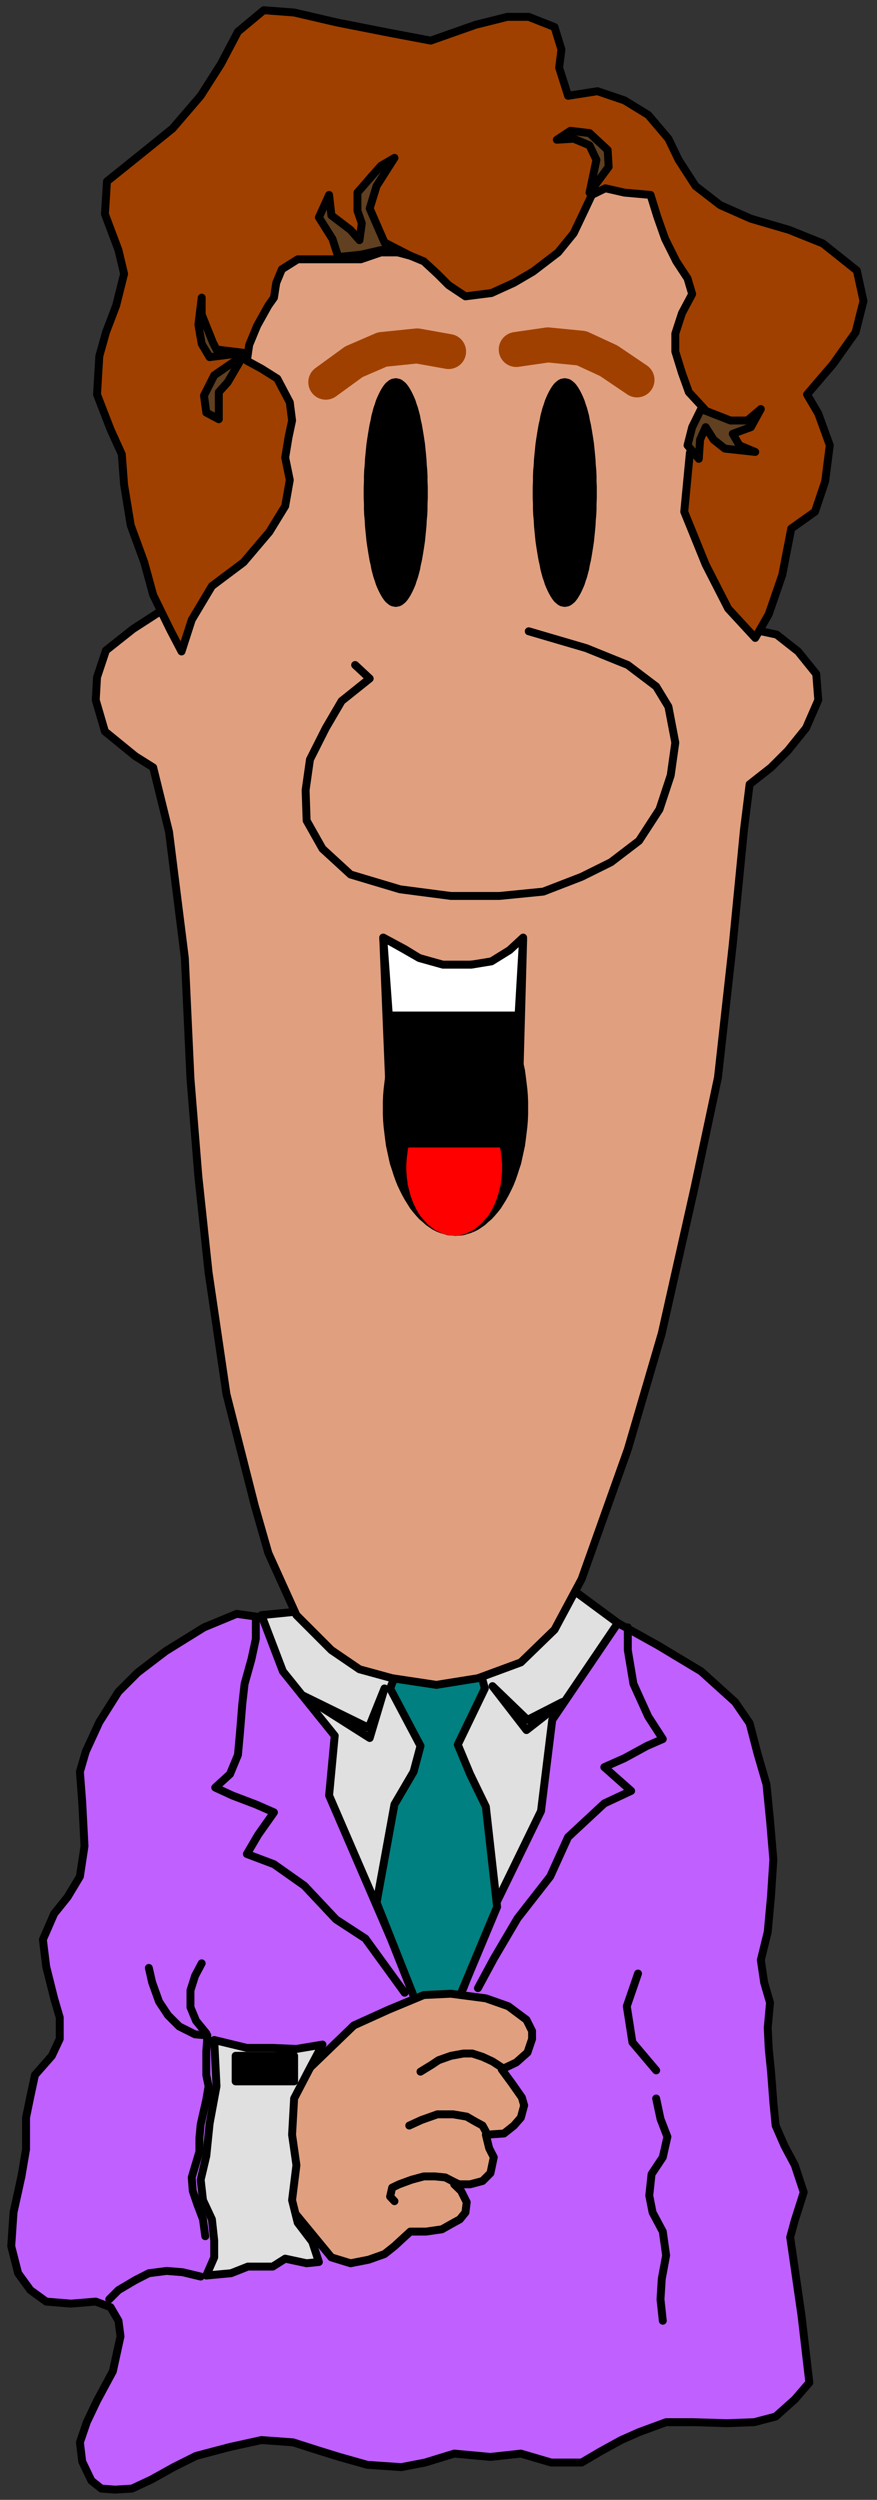 <?xml version="1.0" encoding="UTF-8" standalone="no"?>
<svg
   xmlns:ooo="http://xml.openoffice.org/svg/export"
   xmlns:dc="http://purl.org/dc/elements/1.1/"
   xmlns:cc="http://creativecommons.org/ns#"
   xmlns:rdf="http://www.w3.org/1999/02/22-rdf-syntax-ns#"
   xmlns:svg="http://www.w3.org/2000/svg"
   xmlns="http://www.w3.org/2000/svg"
   xmlns:sodipodi="http://sodipodi.sourceforge.net/DTD/sodipodi-0.dtd"
   xmlns:inkscape="http://www.inkscape.org/namespaces/inkscape"
   version="1.2"
   width="34.35mm"
   height="97.85mm"
   viewBox="0 0 3435 9785"
   preserveAspectRatio="xMidYMid"
   xml:space="preserve"
   id="svg187"
   sodipodi:docname="talk1.svg"
   style="fill-rule:evenodd;stroke-width:28.222;stroke-linejoin:round"
   inkscape:version="0.92.5 (2060ec1f9f, 2020-04-08)"><rect x="0" y="0" width="3435" height="9785" fill="#333333" stroke="none"/><sodipodi:namedview
   pagecolor="#ffffff"
   bordercolor="#666666"
   borderopacity="1"
   objecttolerance="10"
   gridtolerance="10"
   guidetolerance="10"
   inkscape:pageopacity="0"
   inkscape:pageshadow="2"
   inkscape:window-width="664"
   inkscape:window-height="487"
   id="namedview189"
   showgrid="false"
   inkscape:zoom="0.2102413"
   inkscape:cx="64.932284"
   inkscape:cy="184.89449"
   inkscape:window-x="0"
   inkscape:window-y="0"
   inkscape:window-maximized="0"
   inkscape:current-layer="svg187" />
 <defs
   class="ClipPathGroup"
   id="defs8">
  <clipPath
   id="presentation_clip_path"
   clipPathUnits="userSpaceOnUse">
   <rect
   x="0"
   y="0"
   width="21000"
   height="29700"
   id="rect2" />
  </clipPath>
  <clipPath
   id="presentation_clip_path_shrink"
   clipPathUnits="userSpaceOnUse">
   <rect
   x="21"
   y="29"
   width="20958"
   height="29641"
   id="rect5" />
  </clipPath>
 </defs>
 <defs
   class="TextShapeIndex"
   id="defs12">
  <g
   ooo:slide="id1"
   ooo:id-list="id3"
   id="g10" />
 </defs>
 <defs
   class="EmbeddedBulletChars"
   id="defs44">
  <g
   id="bullet-char-template-57356"
   transform="matrix(4.8828125e-4,0,0,-4.8828125e-4,0,0)">
   <path
   d="M 580,1141 1163,571 580,0 -4,571 Z"
   id="path14"
   inkscape:connector-curvature="0" />
  </g>
  <g
   id="bullet-char-template-57354"
   transform="matrix(4.8828125e-4,0,0,-4.8828125e-4,0,0)">
   <path
   d="M 8,1128 H 1137 V 0 H 8 Z"
   id="path17"
   inkscape:connector-curvature="0" />
  </g>
  <g
   id="bullet-char-template-10146"
   transform="matrix(4.8828125e-4,0,0,-4.8828125e-4,0,0)">
   <path
   d="M 174,0 602,739 174,1481 1456,739 Z M 1358,739 309,1346 659,739 Z"
   id="path20"
   inkscape:connector-curvature="0" />
  </g>
  <g
   id="bullet-char-template-10132"
   transform="matrix(4.8828125e-4,0,0,-4.8828125e-4,0,0)">
   <path
   d="M 2015,739 1276,0 H 717 l 543,543 H 174 v 393 h 1086 l -543,545 h 557 z"
   id="path23"
   inkscape:connector-curvature="0" />
  </g>
  <g
   id="bullet-char-template-10007"
   transform="matrix(4.8828125e-4,0,0,-4.8828125e-4,0,0)">
   <path
   d="m 0,-2 c -7,16 -16,29 -25,39 l 381,530 c -94,256 -141,385 -141,387 0,25 13,38 40,38 9,0 21,-2 34,-5 21,4 42,12 65,25 l 27,-13 111,-251 280,301 64,-25 24,25 c 21,-10 41,-24 62,-43 C 886,937 835,863 770,784 769,783 710,716 594,584 L 774,223 c 0,-27 -21,-55 -63,-84 l 16,-20 C 717,90 699,76 672,76 641,76 570,178 457,381 L 164,-76 c -22,-34 -53,-51 -92,-51 -42,0 -63,17 -64,51 -7,9 -10,24 -10,44 0,9 1,19 2,30 z"
   id="path26"
   inkscape:connector-curvature="0" />
  </g>
  <g
   id="bullet-char-template-10004"
   transform="matrix(4.8828125e-4,0,0,-4.8828125e-4,0,0)">
   <path
   d="M 285,-33 C 182,-33 111,30 74,156 52,228 41,333 41,471 c 0,78 14,145 41,201 34,71 87,106 158,106 53,0 88,-31 106,-94 l 23,-176 c 8,-64 28,-97 59,-98 l 735,706 c 11,11 33,17 66,17 42,0 63,-15 63,-46 V 965 c 0,-36 -10,-64 -30,-84 L 442,47 C 390,-6 338,-33 285,-33 Z"
   id="path29"
   inkscape:connector-curvature="0" />
  </g>
  <g
   id="bullet-char-template-9679"
   transform="matrix(4.8828125e-4,0,0,-4.8828125e-4,0,0)">
   <path
   d="M 813,0 C 632,0 489,54 383,161 276,268 223,411 223,592 c 0,181 53,324 160,431 106,107 249,161 430,161 179,0 323,-54 432,-161 108,-107 162,-251 162,-431 0,-180 -54,-324 -162,-431 C 1136,54 992,0 813,0 Z"
   id="path32"
   inkscape:connector-curvature="0" />
  </g>
  <g
   id="bullet-char-template-8226"
   transform="matrix(4.8828125e-4,0,0,-4.8828125e-4,0,0)">
   <path
   d="m 346,457 c -73,0 -137,26 -191,78 -54,51 -81,114 -81,188 0,73 27,136 81,188 54,52 118,78 191,78 73,0 134,-26 185,-79 51,-51 77,-114 77,-187 0,-75 -25,-137 -76,-188 -50,-52 -112,-78 -186,-78 z"
   id="path35"
   inkscape:connector-curvature="0" />
  </g>
  <g
   id="bullet-char-template-8211"
   transform="matrix(4.8828125e-4,0,0,-4.8828125e-4,0,0)">
   <path
   d="M -4,459 H 1135 V 606 H -4 Z"
   id="path38"
   inkscape:connector-curvature="0" />
  </g>
  <g
   id="bullet-char-template-61548"
   transform="matrix(4.8828125e-4,0,0,-4.8828125e-4,0,0)">
   <path
   d="m 173,740 c 0,163 58,303 173,419 116,115 255,173 419,173 163,0 302,-58 418,-173 116,-116 174,-256 174,-419 0,-163 -58,-303 -174,-418 C 1067,206 928,148 765,148 601,148 462,206 346,322 231,437 173,577 173,740 Z"
   id="path41"
   inkscape:connector-curvature="0" />
  </g>
 </defs>
 <g
   id="g49"
   transform="translate(-8782,-9957)">
  <g
   id="id2"
   class="Master_Slide">
   <g
   id="bg-id2"
   class="Background" />
   <g
   id="bo-id2"
   class="BackgroundObjects" />
  </g>
 </g>
 <g
   class="SlideGroup"
   id="g185"
   transform="translate(-8782,-9957)">
  <g
   id="g183">
   <g
   id="container-id1">
    <g
   id="id1"
   class="Slide"
   clip-path="url(#presentation_clip_path)">
     <g
   class="Page"
   id="g179">
      <g
   class="Graphic"
   id="g177">
       <g
   id="id3">
        <rect
   class="BoundingBox"
   x="8782"
   y="9957"
   width="3435"
   height="9785"
   id="rect51"
   style="fill:none;stroke:none" />
        <defs
   id="defs56">
         <clipPath
   id="clip_path_1"
   clipPathUnits="userSpaceOnUse">
          <path
   d="m 8791,9961 h 3408 v 9771 H 8791 Z"
   id="path53"
   inkscape:connector-curvature="0" />
         </clipPath>
        </defs>
        <g
   clip-path="url(#clip_path_1)"
   id="g174">
         <path
   d="m 10270,15966 -367,335 -66,-9 -128,-18 -128,53 -150,93 -110,84 -75,75 -75,119 -53,115 -23,79 9,119 9,172 -18,119 -48,80 -53,66 -44,101 13,106 31,124 22,75 v 84 l -31,66 -66,75 -18,84 -17,83 v 124 l -18,106 -31,141 -9,132 27,106 48,66 62,45 97,8 97,-8 58,22 31,53 8,61 -30,137 -62,115 -40,84 -27,79 9,75 36,75 39,31 53,4 67,-4 75,-35 88,-49 88,-44 133,-35 123,-27 124,9 97,31 84,26 110,31 133,9 93,-18 114,-35 142,13 119,-13 119,35 h 119 l 75,-44 80,-44 70,-31 106,-39 h 106 l 133,4 106,-4 84,-22 75,-67 57,-66 -31,-265 -44,-304 18,-66 35,-110 -35,-106 -40,-75 -35,-80 -9,-92 -9,-119 -9,-89 -4,-83 9,-98 -23,-79 -13,-88 27,-110 13,-142 9,-141 -13,-154 -14,-141 -35,-120 -31,-119 -57,-83 -133,-120 -168,-101 -167,-93 -424,-70 z"
   id="path58"
   inkscape:connector-curvature="0"
   style="fill:#c060ff;stroke:none" />
         <path
   d="m 10270,15966 -367,335 -66,-9 -128,-18 -128,53 -150,93 -110,84 -75,75 -75,119 -53,115 -23,79 9,119 9,172 -18,119 -48,80 -53,66 -44,101 13,106 31,124 22,75 v 84 l -31,66 -66,75 -18,84 -17,83 v 124 l -18,106 -31,141 -9,132 27,106 48,66 62,45 97,8 97,-8 58,22 31,53 8,61 -30,137 -62,115 -40,84 -27,79 9,75 36,75 39,31 53,4 67,-4 75,-35 88,-49 88,-44 133,-35 123,-27 124,9 97,31 84,26 110,31 133,9 93,-18 114,-35 142,13 119,-13 119,35 h 119 l 75,-44 80,-44 70,-31 106,-39 h 106 l 133,4 106,-4 84,-22 75,-67 57,-66 -31,-265 -44,-304 18,-66 35,-110 -35,-106 -40,-75 -35,-80 -9,-92 -9,-119 -9,-89 -4,-83 9,-98 -23,-79 -13,-88 27,-110 13,-142 9,-141 -13,-154 -14,-141 -35,-120 -31,-119 -57,-83 -133,-120 -168,-101 -167,-93 -424,-70 z"
   id="path60"
   inkscape:connector-curvature="0"
   style="fill:none;stroke:#000000;stroke-width:31;stroke-linecap:round;stroke-linejoin:round" />
         <path
   d="m 11281,17682 -44,128 22,141 93,110"
   id="path62"
   inkscape:connector-curvature="0"
   style="fill:none;stroke:#000000;stroke-width:31;stroke-linecap:round;stroke-linejoin:round" />
         <path
   d="m 11378,19041 -9,-84 5,-80 17,-92 -13,-93 -40,-75 -13,-66 9,-84 44,-66 18,-80 -27,-70 -17,-80"
   id="path64"
   inkscape:connector-curvature="0"
   style="fill:none;stroke:#000000;stroke-width:31;stroke-linecap:round;stroke-linejoin:round" />
         <path
   d="m 9784,16288 v 84 l -17,79 -27,97 -9,79 -9,111 -8,88 -31,75 -58,53 67,31 92,35 71,31 -62,88 -44,75 106,40 119,84 124,132 115,75 154,212"
   id="path66"
   inkscape:connector-curvature="0"
   style="fill:none;stroke:#000000;stroke-width:31;stroke-linecap:round;stroke-linejoin:round" />
         <path
   d="m 11241,16327 v 89 l 22,132 58,128 57,88 -62,27 -88,48 -79,35 105,93 -105,49 -142,132 -70,154 -128,164 -93,158 -62,115"
   id="path68"
   inkscape:connector-curvature="0"
   style="fill:none;stroke:#000000;stroke-width:31;stroke-linecap:round;stroke-linejoin:round" />
         <path
   d="m 9568,18868 -71,-17 -62,-5 -70,9 -53,27 -66,39 -36,36"
   id="path70"
   inkscape:connector-curvature="0"
   style="fill:none;stroke:#000000;stroke-width:31;stroke-linecap:round;stroke-linejoin:round" />
         <path
   d="m 9594,17924 -48,-4 -62,-31 -44,-44 -35,-53 -27,-75 -13,-57"
   id="path72"
   inkscape:connector-curvature="0"
   style="fill:none;stroke:#000000;stroke-width:31;stroke-linecap:round;stroke-linejoin:round" />
         <path
   d="m 9594,17933 -4,53 v 35 58 l 9,44 -9,53 -13,57 -9,40 -5,53 v 53 l -17,57 -13,44 4,53 18,53 22,58 9,66"
   id="path74"
   inkscape:connector-curvature="0"
   style="fill:none;stroke:#000000;stroke-width:31;stroke-linecap:round;stroke-linejoin:round" />
         <path
   d="m 9572,17642 -26,49 -18,57 v 66 l 22,53 40,49"
   id="path76"
   inkscape:connector-curvature="0"
   style="fill:none;stroke:#000000;stroke-width:31;stroke-linecap:round;stroke-linejoin:round" />
         <path
   d="m 10080,16252 -274,27 84,220 203,252 -22,234 402,931 h 27 l 97,-177 119,-313 185,-380 44,-357 257,-379 -252,-186 -239,234 -225,-17 -296,-115 z"
   id="path78"
   inkscape:connector-curvature="0"
   style="fill:#e0e0e0;stroke:none" />
         <path
   d="m 10080,16252 -274,27 84,220 203,252 -22,234 402,931 h 27 l 97,-177 119,-313 185,-380 44,-357 257,-379 -252,-186 -239,234 -225,-17 -296,-115 z"
   id="path80"
   inkscape:connector-curvature="0"
   style="fill:none;stroke:#000000;stroke-width:31;stroke-linecap:round;stroke-linejoin:round" />
         <path
   d="m 10711,16557 137,132 137,-70 -141,110 z"
   id="path82"
   inkscape:connector-curvature="0"
   style="fill:#c0c0c0;stroke:none" />
         <path
   d="m 10711,16557 137,132 137,-70 -141,110 z"
   id="path84"
   inkscape:connector-curvature="0"
   style="fill:none;stroke:#000000;stroke-width:31;stroke-linecap:round;stroke-linejoin:round" />
         <path
   d="m 10288,16566 -62,154 -261,-128 265,168 z"
   id="path86"
   inkscape:connector-curvature="0"
   style="fill:#c0c0c0;stroke:none" />
         <path
   d="m 10288,16566 -62,154 -261,-128 265,168 z"
   id="path88"
   inkscape:connector-curvature="0"
   style="fill:none;stroke:#000000;stroke-width:31;stroke-linecap:round;stroke-linejoin:round" />
         <path
   d="m 10394,16354 -84,212 119,225 -27,101 -75,128 -70,384 203,512 h 62 l 207,-495 -44,-392 -62,-128 -48,-115 106,-220 -58,-212 z"
   id="path90"
   inkscape:connector-curvature="0"
   style="fill:#008080;stroke:none" />
         <path
   d="m 10394,16354 -84,212 119,225 -27,101 -75,128 -70,384 203,512 h 62 l 207,-495 -44,-392 -62,-128 -48,-115 106,-220 -58,-212 z"
   id="path92"
   inkscape:connector-curvature="0"
   style="fill:none;stroke:#000000;stroke-width:31;stroke-linecap:round;stroke-linejoin:round" />
         <path
   d="m 9917,18127 251,-242 137,-62 137,-57 106,-5 137,18 88,31 71,53 22,44 v 31 l -18,53 -44,39 -57,27 39,53 40,57 9,31 -13,48 -27,31 -39,31 -71,5 13,53 18,35 -13,62 -31,31 -49,13 h -62 l 27,26 22,44 -5,40 -22,27 -31,17 -39,22 -62,9 h -62 l -62,57 -39,31 -62,22 -71,14 -75,-23 -163,-198 v -238 z"
   id="path94"
   inkscape:connector-curvature="0"
   style="fill:#e0a080;stroke:none" />
         <path
   d="m 9917,18127 251,-242 137,-62 137,-57 106,-5 137,18 88,31 71,53 22,44 v 31 l -18,53 -44,39 -57,27 39,53 40,57 9,31 -13,48 -27,31 -39,31 -71,5 13,53 18,35 -13,62 -31,31 -49,13 h -62 l 27,26 22,44 -5,40 -22,27 -31,17 -39,22 -62,9 h -62 l -62,57 -39,31 -62,22 -71,14 -75,-23 -163,-198 v -238 z"
   id="path96"
   inkscape:connector-curvature="0"
   style="fill:none;stroke:#000000;stroke-width:31;stroke-linecap:round;stroke-linejoin:round" />
         <path
   d="m 9996,18052 49,-92 -102,17 -93,-4 h -101 l -128,-31 9,181 -27,146 -13,127 -22,93 9,80 35,75 9,83 v 66 l -31,71 97,-9 66,-26 h 97 l 49,-31 84,18 48,-5 -26,-79 -57,-75 -22,-88 17,-137 -17,-119 8,-142 z"
   id="path98"
   inkscape:connector-curvature="0"
   style="fill:#e0e0e0;stroke:none" />
         <path
   d="m 9996,18052 49,-92 -102,17 -93,-4 h -101 l -128,-31 9,181 -27,146 -13,127 -22,93 9,80 35,75 9,83 v 66 l -31,71 97,-9 66,-26 h 97 l 49,-31 84,18 48,-5 -26,-79 -57,-75 -22,-88 17,-137 -17,-119 8,-142 z"
   id="path100"
   inkscape:connector-curvature="0"
   style="fill:none;stroke:#000000;stroke-width:31;stroke-linecap:round;stroke-linejoin:round" />
         <path
   d="m 10429,18066 44,-27 27,-18 48,-17 49,-9 h 35 l 40,13 39,18 40,26"
   id="path102"
   inkscape:connector-curvature="0"
   style="fill:none;stroke:#000000;stroke-width:31;stroke-linecap:round;stroke-linejoin:round" />
         <path
   d="m 10385,18277 48,-22 62,-22 h 62 l 53,9 31,18 31,17 17,31"
   id="path104"
   inkscape:connector-curvature="0"
   style="fill:none;stroke:#000000;stroke-width:31;stroke-linecap:round;stroke-linejoin:round" />
         <path
   d="m 10327,18573 -17,-18 8,-35 27,-13 49,-18 48,-13 h 44 l 40,4 35,18 27,13"
   id="path106"
   inkscape:connector-curvature="0"
   style="fill:none;stroke:#000000;stroke-width:31;stroke-linecap:round;stroke-linejoin:round" />
         <path
   d="m 9705,18004 h 229 v 100 h -229 z"
   id="path108"
   inkscape:connector-curvature="0"
   style="fill:#000000;stroke:none" />
         <path
   d="m 9705,18004 h 229 v 100 h -229 z"
   id="path110"
   inkscape:connector-curvature="0"
   style="fill:none;stroke:#000000;stroke-width:31;stroke-linecap:round;stroke-linejoin:round" />
         <path
   d="m 9444,13213 62,494 22,472 31,384 40,375 70,476 111,437 53,185 110,243 137,137 110,75 128,35 173,26 163,-26 168,-62 132,-128 106,-198 93,-261 88,-247 133,-454 128,-569 92,-432 58,-521 44,-450 22,-177 84,-66 66,-66 71,-88 48,-110 -8,-102 -71,-88 -84,-66 -84,-18 v -137 l 18,-370 26,-424 -110,-463 -146,-234 -353,-260 -446,-44 -415,66 -490,212 -291,419 -18,406 18,282 -18,216 -22,150 -88,111 -102,66 -106,84 -35,105 -5,89 36,123 119,97 70,44 z"
   id="path112"
   inkscape:connector-curvature="0"
   style="fill:#e0a080;stroke:none" />
         <path
   d="m 9444,13213 62,494 22,472 31,384 40,375 70,476 111,437 53,185 110,243 137,137 110,75 128,35 173,26 163,-26 168,-62 132,-128 106,-198 93,-261 88,-247 133,-454 128,-569 92,-432 58,-521 44,-450 22,-177 84,-66 66,-66 71,-88 48,-110 -8,-102 -71,-88 -84,-66 -84,-18 v -137 l 18,-370 26,-424 -110,-463 -146,-234 -353,-260 -446,-44 -415,66 -490,212 -291,419 -18,406 18,282 -18,216 -22,150 -88,111 -102,66 -106,84 -35,105 -5,89 36,123 119,97 70,44 z"
   id="path114"
   inkscape:connector-curvature="0"
   style="fill:none;stroke:#000000;stroke-width:31;stroke-linecap:round;stroke-linejoin:round" />
         <path
   d="m 11462,11960 84,207 88,172 106,115 53,-93 53,-154 35,-181 93,-66 40,-119 18,-141 -45,-124 -44,-75 102,-119 88,-124 31,-123 -26,-119 -133,-106 -132,-53 -150,-44 -120,-53 -97,-75 -66,-102 -40,-83 -79,-93 -93,-57 -106,-36 -115,18 -35,-110 9,-71 -27,-88 -101,-40 h -84 l -124,31 -176,62 -164,-31 -203,-40 -168,-39 -119,-9 -101,84 -67,127 -79,124 -110,128 -120,97 -137,110 -8,128 53,141 22,93 -31,124 -40,105 -26,93 -9,150 53,137 44,97 9,119 26,159 53,145 35,128 67,137 44,84 40,-124 79,-132 124,-93 101,-119 62,-101 18,-102 -18,-88 13,-79 14,-66 -9,-71 -49,-93 -62,-39 -57,-31 9,-62 31,-75 44,-79 22,-31 9,-58 22,-53 62,-39 h 97 84 66 l 79,-27 h 84 l 84,35 53,49 44,44 66,44 102,-13 88,-40 75,-44 98,-75 61,-75 40,-84 31,-66 53,-26 75,17 102,9 26,84 31,88 44,88 44,67 18,61 -40,75 -26,80 v 70 l 26,84 27,75 61,66 -57,172 z"
   id="path116"
   inkscape:connector-curvature="0"
   style="fill:#a04000;stroke:none" />
         <path
   d="m 11462,11960 84,207 88,172 106,115 53,-93 53,-154 35,-181 93,-66 40,-119 18,-141 -45,-124 -44,-75 102,-119 88,-124 31,-123 -26,-119 -133,-106 -132,-53 -150,-44 -120,-53 -97,-75 -66,-102 -40,-83 -79,-93 -93,-57 -106,-36 -115,18 -35,-110 9,-71 -27,-88 -101,-40 h -84 l -124,31 -176,62 -164,-31 -203,-40 -168,-39 -119,-9 -101,84 -67,127 -79,124 -110,128 -120,97 -137,110 -8,128 53,141 22,93 -31,124 -40,105 -26,93 -9,150 53,137 44,97 9,119 26,159 53,145 35,128 67,137 44,84 40,-124 79,-132 124,-93 101,-119 62,-101 18,-102 -18,-88 13,-79 14,-66 -9,-71 -49,-93 -62,-39 -57,-31 9,-62 31,-75 44,-79 22,-31 9,-58 22,-53 62,-39 h 97 84 66 l 79,-27 h 84 l 84,35 53,49 44,44 66,44 102,-13 88,-40 75,-44 98,-75 61,-75 40,-84 31,-66 53,-26 75,17 102,9 26,84 31,88 44,88 44,67 18,61 -40,75 -26,80 v 70 l 26,84 27,75 61,66 -57,172 z"
   id="path118"
   inkscape:connector-curvature="0"
   style="fill:none;stroke:#000000;stroke-width:31;stroke-linecap:round;stroke-linejoin:round" />
         <path
   d="m 10389,10958 -101,-52 -58,-133 27,-88 70,-110 -53,31 -39,44 -53,61 v 71 l 17,49 -9,66 -35,-40 -75,-57 -9,-80 -40,88 53,84 23,71 88,-9 97,-22 z"
   id="path120"
   inkscape:connector-curvature="0"
   style="fill:#604020;stroke:none" />
         <path
   d="m 10389,10958 -101,-52 -58,-133 27,-88 70,-110 -53,31 -39,44 -53,61 v 71 l 17,49 -9,66 -35,-40 -75,-57 -9,-80 -40,88 53,84 23,71 88,-9 97,-22 z"
   id="path122"
   inkscape:connector-curvature="0"
   style="fill:none;stroke:#000000;stroke-width:31;stroke-linecap:round;stroke-linejoin:round" />
         <path
   d="m 11091,10711 27,-128 -27,-57 -62,-26 -66,4 53,-35 75,9 71,66 4,66 z"
   id="path124"
   inkscape:connector-curvature="0"
   style="fill:#604020;stroke:none" />
         <path
   d="m 11091,10711 27,-128 -27,-57 -62,-26 -66,4 53,-35 75,9 71,66 4,66 z"
   id="path126"
   inkscape:connector-curvature="0"
   style="fill:none;stroke:#000000;stroke-width:31;stroke-linecap:round;stroke-linejoin:round" />
         <path
   d="m 9736,11338 -106,-13 -14,-27 -44,-110 v -66 l -13,106 13,75 31,52 z"
   id="path128"
   inkscape:connector-curvature="0"
   style="fill:#604020;stroke:none" />
         <path
   d="m 9736,11338 -106,-13 -14,-27 -44,-110 v -66 l -13,106 13,75 31,52 z"
   id="path130"
   inkscape:connector-curvature="0"
   style="fill:none;stroke:#000000;stroke-width:31;stroke-linecap:round;stroke-linejoin:round" />
         <path
   d="m 9736,11347 -115,79 -40,79 9,67 49,26 v -44 -62 l 35,-39 z"
   id="path132"
   inkscape:connector-curvature="0"
   style="fill:#604020;stroke:none" />
         <path
   d="m 9736,11347 -115,79 -40,79 9,67 49,26 v -44 -62 l 35,-39 z"
   id="path134"
   inkscape:connector-curvature="0"
   style="fill:none;stroke:#000000;stroke-width:31;stroke-linecap:round;stroke-linejoin:round" />
         <path
   d="m 11528,11558 115,45 h 66 l 53,-45 -39,71 -71,26 26,45 62,26 -119,-13 -44,-35 -31,-49 -22,49 -5,75 -44,-53 18,-71 z"
   id="path136"
   inkscape:connector-curvature="0"
   style="fill:#604020;stroke:none" />
         <path
   d="m 11528,11558 115,45 h 66 l 53,-45 -39,71 -71,26 26,45 62,26 -119,-13 -44,-35 -31,-49 -22,49 -5,75 -44,-53 18,-71 z"
   id="path138"
   inkscape:connector-curvature="0"
   style="fill:none;stroke:#000000;stroke-width:31;stroke-linecap:round;stroke-linejoin:round" />
         <path
   d="m 10310,14285 -27,-658 84,45 57,35 76,26 h 123 l 75,-8 66,-36 67,-53 -18,649 z"
   id="path140"
   inkscape:connector-curvature="0"
   style="fill:#000000;stroke:none" />
         <path
   d="m 10310,14285 -27,-658 84,45 57,35 76,26 h 123 l 75,-8 66,-36 67,-53 -18,649 z"
   id="path142"
   inkscape:connector-curvature="0"
   style="fill:none;stroke:#000000;stroke-width:31;stroke-linecap:round;stroke-linejoin:round" />
         <path
   d="m 10838,14295 c 0,85 -13,169 -36,244 -24,74 -58,135 -99,178 -42,42 -88,65 -136,65 -48,0 -94,-23 -135,-65 -42,-43 -76,-104 -100,-178 -23,-75 -36,-159 -36,-244 0,-85 13,-169 36,-243 24,-75 58,-136 100,-179 41,-42 87,-65 135,-65 48,0 94,23 136,65 41,43 75,104 99,179 23,74 36,158 36,243 z"
   id="path144"
   inkscape:connector-curvature="0"
   style="fill:#000000;stroke:none" />
         <path
   d="m 10835,14294 v -25 l -1,-24 -2,-24 -3,-25 -3,-24 -3,-23 -5,-23 -5,-23 -5,-23 -7,-21 -7,-22 -7,-20 -8,-20 -9,-19 -9,-18 -10,-18 -10,-16 -10,-16 -11,-14 -12,-14 -11,-12 -13,-11 -12,-11 -13,-9 -12,-8 -14,-7 -13,-5 -13,-4 -14,-4 -13,-1 -14,-1 v 0 l -14,1 -13,1 -14,4 -13,4 -13,5 -14,7 -12,8 -13,9 -12,11 -13,11 -11,12 -12,14 -11,14 -10,16 -10,16 -10,18 -9,18 -9,19 -8,20 -7,20 -7,22 -7,21 -5,23 -5,23 -5,23 -3,23 -3,24 -3,25 -2,24 -1,24 v 25 0 25 l 1,24 2,24 3,25 3,24 3,23 5,23 5,23 5,23 7,21 7,22 7,20 8,20 9,19 9,18 10,18 10,16 10,16 11,14 12,14 11,12 13,11 12,11 13,9 12,8 14,7 13,5 13,4 14,4 13,1 14,1 v 0 l 14,-1 13,-1 14,-4 13,-4 13,-5 14,-7 12,-8 13,-9 12,-11 13,-11 11,-12 12,-14 11,-14 10,-16 10,-16 10,-18 9,-18 9,-19 8,-20 7,-20 7,-22 7,-21 5,-23 5,-23 5,-23 3,-23 3,-24 3,-25 2,-24 1,-24 z"
   id="path146"
   inkscape:connector-curvature="0"
   style="fill:none;stroke:#000000;stroke-width:31;stroke-linecap:round;stroke-linejoin:round" />
         <path
   d="m 10283,13627 80,45 61,35 93,26 h 111 l 79,-13 71,-44 53,-49 -18,305 h -508 z"
   id="path148"
   inkscape:connector-curvature="0"
   style="fill:#ffffff;stroke:none" />
         <path
   d="m 10283,13627 80,45 61,35 93,26 h 111 l 79,-13 71,-44 53,-49 -18,305 h -508 z"
   id="path150"
   inkscape:connector-curvature="0"
   style="fill:none;stroke:#000000;stroke-width:31;stroke-linecap:round;stroke-linejoin:round" />
         <path
   d="m 10737,14531 c 0,44 -8,87 -23,126 -15,38 -37,69 -63,91 -26,22 -55,34 -85,34 -31,0 -60,-12 -86,-34 -26,-22 -48,-53 -63,-91 -15,-39 -23,-82 -23,-126 0,-44 8,-87 23,-125 15,-39 37,-70 63,-92 26,-22 55,-34 86,-34 30,0 59,12 85,34 26,22 48,53 63,92 15,38 23,81 23,125 z"
   id="path152"
   inkscape:connector-curvature="0"
   style="fill:#ff0000;stroke:none" />
         <path
   d="m 10733,14527 v -13 l -1,-12 -1,-13 -2,-13 -1,-12 -3,-12 -3,-12 -3,-12 -4,-12 -4,-11 -4,-11 -5,-10 -5,-11 -5,-9 -6,-10 -6,-9 -7,-8 -7,-8 -7,-8 -7,-7 -8,-6 -7,-6 -8,-6 -8,-4 -9,-4 -8,-4 -8,-3 -9,-2 -9,-2 -8,-1 h -9 v 0 h -9 l -8,1 -9,2 -9,2 -8,3 -8,4 -9,4 -8,4 -8,6 -7,6 -8,6 -7,7 -7,8 -7,8 -7,8 -6,9 -6,10 -5,9 -5,11 -5,10 -4,11 -4,11 -4,12 -3,12 -3,12 -3,12 -1,12 -2,13 -1,13 -1,12 v 13 0 13 l 1,12 1,13 2,13 1,12 3,12 3,12 3,12 4,12 4,11 4,11 5,10 5,11 5,9 6,10 6,9 7,8 7,8 7,8 7,7 8,6 7,6 8,6 8,4 9,4 8,4 8,3 9,2 9,2 8,1 h 9 v 0 h 9 l 8,-1 9,-2 9,-2 8,-3 8,-4 9,-4 8,-4 8,-6 7,-6 8,-6 7,-7 7,-8 7,-8 7,-8 6,-9 6,-10 5,-9 5,-11 5,-10 4,-11 4,-11 4,-12 3,-12 3,-12 3,-12 1,-12 2,-13 1,-13 1,-12 z"
   id="path154"
   inkscape:connector-curvature="0"
   style="fill:none;stroke:#ff0000;stroke-width:31;stroke-linecap:round;stroke-linejoin:round" />
         <path
   d="m 10349,14205 h 441 v 228 h -441 z"
   id="path156"
   inkscape:connector-curvature="0"
   style="fill:#000000;stroke:none" />
         <path
   d="m 10349,14205 h 441 v 228 h -441 z"
   id="path158"
   inkscape:connector-curvature="0"
   style="fill:none;stroke:#000000;stroke-width:31;stroke-linecap:round;stroke-linejoin:round" />
         <path
   d="m 10853,12428 225,66 163,66 111,84 48,79 27,141 -18,128 -44,133 -80,123 -110,84 -115,57 -150,58 -172,17 h -190 l -199,-26 -194,-58 -110,-101 -62,-110 -4,-119 17,-120 62,-123 62,-106 110,-88 -57,-53"
   id="path160"
   inkscape:connector-curvature="0"
   style="fill:none;stroke:#000000;stroke-width:31;stroke-linecap:round;stroke-linejoin:round" />
         <path
   d="m 11108,11887 c 0,76 -5,151 -15,217 -9,66 -23,121 -40,159 -17,38 -36,58 -55,58 -19,0 -38,-20 -55,-58 -17,-38 -31,-93 -40,-159 -10,-66 -15,-141 -15,-217 0,-76 5,-151 15,-217 9,-66 23,-121 40,-159 17,-38 36,-58 55,-58 19,0 38,20 55,58 17,38 31,93 40,159 10,66 15,141 15,217 z"
   id="path162"
   inkscape:connector-curvature="0"
   style="fill:#000000;stroke:none" />
         <path
   d="m 11104,11885 v -22 l -1,-22 v -21 l -1,-22 -2,-21 -1,-21 -2,-21 -2,-20 -2,-20 -3,-20 -3,-19 -3,-18 -3,-17 -4,-17 -3,-17 -4,-15 -4,-15 -5,-14 -4,-13 -5,-12 -5,-11 -5,-10 -5,-9 -5,-8 -5,-7 -5,-6 -6,-5 -5,-4 -6,-3 -5,-1 -6,-1 v 0 l -6,1 -5,1 -6,3 -5,4 -6,5 -5,6 -5,7 -5,8 -5,9 -5,10 -5,11 -5,12 -4,13 -5,14 -4,15 -4,15 -3,17 -4,17 -3,17 -3,18 -3,19 -3,20 -2,20 -2,20 -2,21 -1,21 -2,21 -1,22 v 21 l -1,22 v 22 0 22 l 1,22 v 21 l 1,22 2,21 1,21 2,21 2,20 2,20 3,20 3,19 3,18 3,17 4,17 3,17 4,15 4,15 5,14 4,13 5,12 5,11 5,10 5,9 5,8 5,7 5,6 6,5 5,4 6,3 5,1 6,1 v 0 l 6,-1 5,-1 6,-3 5,-4 6,-5 5,-6 5,-7 5,-8 5,-9 5,-10 5,-11 5,-12 4,-13 5,-14 4,-15 4,-15 3,-17 4,-17 3,-17 3,-18 3,-19 3,-20 2,-20 2,-20 2,-21 1,-21 2,-21 1,-22 v -21 l 1,-22 z"
   id="path164"
   inkscape:connector-curvature="0"
   style="fill:none;stroke:#000000;stroke-width:31;stroke-linecap:round;stroke-linejoin:round" />
         <path
   d="m 10445,11887 c 0,76 -5,151 -15,217 -10,66 -24,121 -41,159 -17,38 -36,58 -56,58 -20,0 -39,-20 -56,-58 -17,-38 -31,-93 -41,-159 -10,-66 -15,-141 -15,-217 0,-76 5,-151 15,-217 10,-66 24,-121 41,-159 17,-38 36,-58 56,-58 20,0 39,20 56,58 17,38 31,93 41,159 10,66 15,141 15,217 z"
   id="path166"
   inkscape:connector-curvature="0"
   style="fill:#000000;stroke:none" />
         <path
   d="m 10442,11885 v -22 l -1,-22 v -21 l -1,-22 -2,-21 -1,-21 -2,-21 -2,-20 -2,-20 -3,-20 -3,-19 -3,-18 -3,-17 -4,-17 -3,-17 -4,-15 -4,-15 -5,-14 -4,-13 -5,-12 -5,-11 -5,-10 -5,-9 -5,-8 -5,-7 -5,-6 -6,-5 -5,-4 -6,-3 -5,-1 -6,-1 v 0 l -6,1 -5,1 -6,3 -5,4 -6,5 -5,6 -5,7 -5,8 -5,9 -5,10 -5,11 -5,12 -4,13 -5,14 -4,15 -4,15 -3,17 -4,17 -3,17 -3,18 -3,19 -3,20 -2,20 -2,20 -2,21 -1,21 -2,21 -1,22 v 21 l -1,22 v 22 0 22 l 1,22 v 21 l 1,22 2,21 1,21 2,21 2,20 2,20 3,20 3,19 3,18 3,17 4,17 3,17 4,15 4,15 5,14 4,13 5,12 5,11 5,10 5,9 5,8 5,7 5,6 6,5 5,4 6,3 5,1 6,1 v 0 l 6,-1 5,-1 6,-3 5,-4 6,-5 5,-6 5,-7 5,-8 5,-9 5,-10 5,-11 5,-12 4,-13 5,-14 4,-15 4,-15 3,-17 4,-17 3,-17 3,-18 3,-19 3,-20 2,-20 2,-20 2,-21 1,-21 2,-21 1,-22 v -21 l 1,-22 z"
   id="path168"
   inkscape:connector-curvature="0"
   style="fill:none;stroke:#000000;stroke-width:31;stroke-linecap:round;stroke-linejoin:round" />
         <path
   d="m 10058,11453 110,-80 111,-48 137,-14 123,22"
   id="path170"
   inkscape:connector-curvature="0"
   style="fill:none;stroke:#a04000;stroke-width:137;stroke-linecap:round;stroke-linejoin:round" />
         <path
   d="m 11277,11444 -111,-75 -106,-49 -132,-13 -124,18"
   id="path172"
   inkscape:connector-curvature="0"
   style="fill:none;stroke:#a04000;stroke-width:137;stroke-linecap:round;stroke-linejoin:round" />
        </g>
       </g>
      </g>
     </g>
    </g>
   </g>
  </g>
 </g>
</svg>